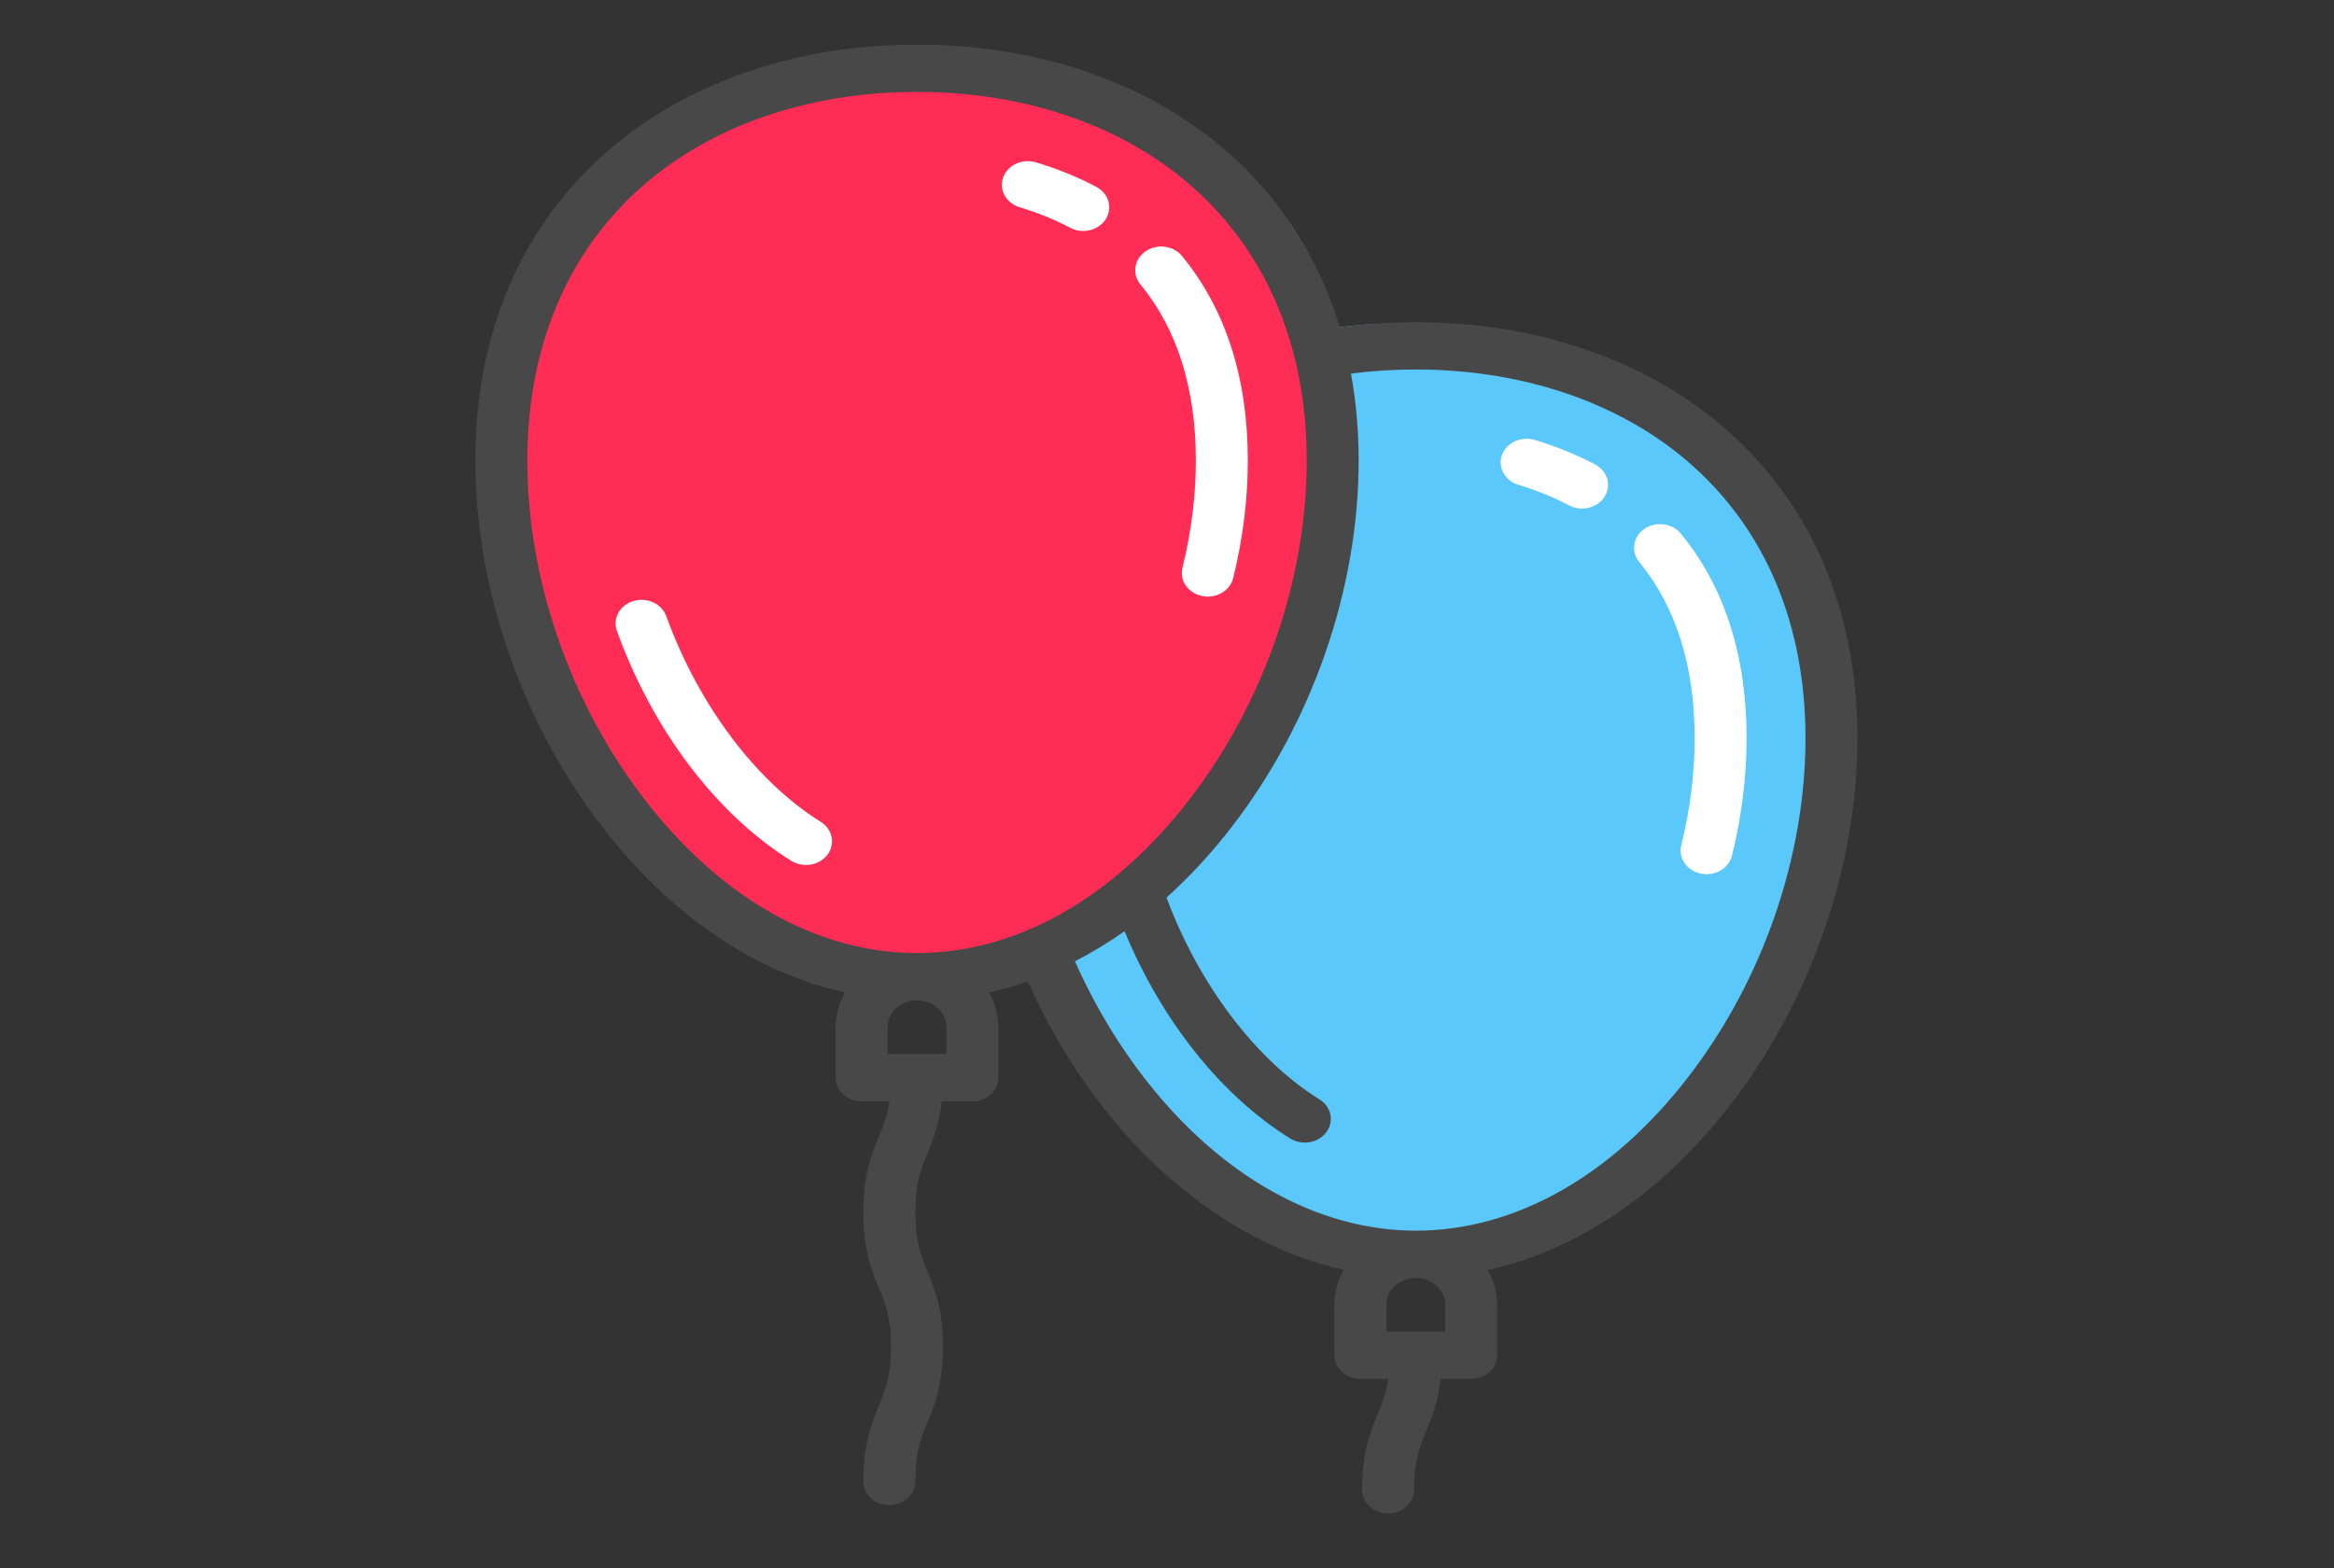 <?xml version="1.0" encoding="UTF-8"?>
<svg width="122px" height="82px" viewBox="0 0 122 82" version="1.1" xmlns="http://www.w3.org/2000/svg" xmlns:xlink="http://www.w3.org/1999/xlink">
    <rect x="0" y="0" width="122" height="82" fill="#333333" stroke="none"/>
    <!-- Generator: Sketch 41 (35326) - http://www.bohemiancoding.com/sketch -->
    <title>vendor-balloons</title>
    <desc>Created with Sketch.</desc>
    <defs></defs>
    <g id="Page-1" stroke="none" stroke-width="1" fill="none" fill-rule="evenodd">
        <g id="vendor-balloons">
            <g id="Group" transform="translate(24.568, 2.326)">
                <path d="M48.328,62.219 C60.638,62.219 70.617,51.557 70.617,38.405 C70.617,25.253 60.638,14.591 48.328,14.591 C36.019,14.591 27.8,25.253 27.8,38.405 C27.8,51.557 36.019,62.219 48.328,62.219 Z" id="Oval-2-Copy" fill="#5AC8FA"></path>
                <path d="M22.51,47.975 C34.82,47.975 44.799,37.314 44.799,24.162 C44.799,11.01 34.82,0.348 22.51,0.348 C10.2,0.348 1.981,11.01 1.981,24.162 C1.981,37.314 10.2,47.975 22.51,47.975 Z" id="Oval-2" fill="#FF2D55"></path>
                <path d="M28.733,8.511 C29.671,8.793 30.56,9.154 31.373,9.584 C31.588,9.697 31.822,9.751 32.053,9.751 C32.521,9.751 32.977,9.53 33.229,9.135 C33.605,8.544 33.385,7.787 32.736,7.444 C31.76,6.928 30.7,6.497 29.583,6.162 C28.871,5.948 28.103,6.3 27.868,6.949 C27.634,7.598 28.021,8.297 28.733,8.511 Z" id="Shape" fill="#FFFFFF"></path>
                <path d="M37.94,21.753 C37.94,23.599 37.705,25.485 37.241,27.359 C37.076,28.026 37.535,28.688 38.267,28.838 C38.367,28.859 38.468,28.868 38.567,28.868 C39.188,28.868 39.748,28.478 39.89,27.903 C40.398,25.851 40.656,23.782 40.656,21.753 C40.656,17.434 39.499,13.836 37.216,11.059 C36.767,10.512 35.916,10.401 35.315,10.811 C34.715,11.22 34.593,11.995 35.042,12.542 C36.965,14.881 37.94,17.98 37.94,21.753 L37.94,21.753 Z" id="Shape" fill="#FFFFFF"></path>
                <path d="M18.33,40.642 C14.955,38.545 11.937,34.524 10.257,29.886 C10.022,29.237 9.254,28.885 8.542,29.099 C7.83,29.313 7.443,30.013 7.678,30.661 C9.566,35.875 12.891,40.258 16.799,42.686 C17.033,42.832 17.3,42.901 17.563,42.901 C17.997,42.901 18.423,42.712 18.686,42.361 C19.109,41.797 18.949,41.027 18.33,40.642 L18.33,40.642 Z" id="Shape" fill="#FFFFFF"></path>
                <path d="M65.748,20.207 C61.614,16.539 55.821,14.519 49.437,14.519 C48.09,14.519 46.759,14.61 45.465,14.787 C44.387,11.223 42.437,8.143 39.676,5.692 C35.541,2.025 29.749,0.005 23.365,0.005 C16.981,0.005 11.188,2.025 7.054,5.692 C2.622,9.624 0.28,15.178 0.28,21.753 C0.28,28.45 2.689,35.42 6.89,40.877 C10.47,45.529 14.889,48.522 19.607,49.565 C19.29,50.107 19.11,50.725 19.11,51.381 L19.11,54.02 C19.11,54.703 19.718,55.257 20.468,55.257 L21.926,55.257 C21.815,56.018 21.603,56.534 21.369,57.103 C20.989,58.025 20.558,59.071 20.558,61.054 C20.558,63.038 20.989,64.084 21.369,65.008 C21.711,65.839 22.007,66.557 22.007,68.093 C22.007,69.628 21.711,70.347 21.369,71.178 C20.989,72.101 20.558,73.148 20.558,75.132 C20.558,75.815 21.166,76.369 21.916,76.369 C22.666,76.369 23.274,75.815 23.274,75.132 C23.274,73.596 23.57,72.878 23.912,72.047 C24.292,71.123 24.722,70.077 24.722,68.093 C24.722,66.109 24.292,65.063 23.912,64.139 C23.57,63.308 23.274,62.59 23.274,61.054 C23.274,59.52 23.57,58.803 23.912,57.972 C24.204,57.263 24.525,56.48 24.658,55.257 L26.261,55.257 C27.011,55.257 27.619,54.704 27.619,54.02 L27.619,51.381 C27.619,50.726 27.439,50.108 27.122,49.565 C27.807,49.414 28.485,49.222 29.156,48.989 C32.724,56.981 38.91,62.545 45.685,64.07 C45.364,64.615 45.182,65.236 45.182,65.896 L45.182,68.535 C45.182,69.218 45.79,69.772 46.54,69.772 L47.998,69.772 C47.888,70.533 47.675,71.048 47.441,71.617 C47.061,72.54 46.631,73.586 46.631,75.569 C46.631,76.252 47.239,76.806 47.989,76.806 C48.738,76.806 49.346,76.252 49.346,75.569 C49.346,74.035 49.642,73.317 49.984,72.486 C50.276,71.777 50.597,70.994 50.731,69.772 L52.334,69.772 C53.084,69.772 53.692,69.218 53.692,68.535 L53.692,65.896 C53.692,65.24 53.511,64.622 53.194,64.08 C57.913,63.037 62.331,60.043 65.912,55.392 C70.113,49.935 72.522,42.964 72.522,36.268 C72.522,29.692 70.18,24.138 65.748,20.207 L65.748,20.207 Z M9.113,39.456 C5.225,34.406 2.996,27.953 2.996,21.753 C2.996,15.861 5.054,10.92 8.949,7.465 C12.573,4.249 17.693,2.479 23.365,2.479 C29.037,2.479 34.157,4.249 37.781,7.465 C41.675,10.92 43.734,15.861 43.734,21.753 C43.734,27.953 41.504,34.406 37.616,39.456 C33.621,44.647 28.559,47.505 23.365,47.505 C18.17,47.505 13.109,44.647 9.113,39.456 L9.113,39.456 Z M24.904,51.381 L24.904,52.783 L21.826,52.783 L21.826,51.381 C21.826,50.608 22.516,49.979 23.365,49.979 C24.213,49.979 24.904,50.608 24.904,51.381 Z M50.976,65.895 L50.976,67.297 L47.898,67.297 L47.898,65.895 C47.898,65.122 48.589,64.494 49.437,64.494 C50.286,64.494 50.976,65.122 50.976,65.895 Z M63.689,53.971 C59.693,59.161 54.632,62.02 49.437,62.02 C45.776,62.02 42.112,60.566 38.841,57.816 C35.902,55.345 33.357,51.856 31.62,47.936 C32.504,47.483 33.37,46.959 34.213,46.363 C36.155,51.051 39.264,54.958 42.872,57.2 C43.106,57.345 43.372,57.415 43.636,57.415 C44.069,57.415 44.496,57.226 44.759,56.875 C45.181,56.311 45.022,55.541 44.402,55.156 C41.077,53.09 38.1,49.157 36.406,44.605 C37.616,43.516 38.766,42.272 39.84,40.877 C44.041,35.42 46.45,28.45 46.45,21.753 C46.45,20.176 46.314,18.659 46.048,17.208 C47.152,17.065 48.288,16.993 49.437,16.993 C55.109,16.993 60.229,18.763 63.853,21.979 C67.748,25.434 69.806,30.375 69.806,36.267 C69.806,42.468 67.577,48.92 63.689,53.971 L63.689,53.971 Z" id="Shape" fill="#484848"></path>
                <path d="M63.289,25.573 C62.839,25.026 61.988,24.915 61.388,25.324 C60.787,25.734 60.665,26.509 61.115,27.056 C63.037,29.395 64.012,32.494 64.012,36.267 C64.012,38.113 63.777,39.999 63.313,41.873 C63.148,42.54 63.608,43.202 64.339,43.352 C64.44,43.372 64.54,43.382 64.639,43.382 C65.26,43.382 65.82,42.992 65.963,42.417 C66.471,40.365 66.728,38.296 66.728,36.267 C66.728,31.948 65.571,28.35 63.289,25.573 L63.289,25.573 Z" id="Shape" fill="#FFFFFF"></path>
                <path d="M58.808,21.958 C57.833,21.443 56.772,21.011 55.656,20.676 C54.944,20.462 54.176,20.814 53.941,21.463 C53.706,22.112 54.093,22.811 54.805,23.025 C55.744,23.307 56.632,23.668 57.445,24.098 C57.66,24.211 57.894,24.265 58.125,24.265 C58.594,24.265 59.049,24.044 59.301,23.649 C59.678,23.058 59.457,22.301 58.808,21.958 L58.808,21.958 Z" id="Shape" fill="#FFFFFF"></path>
            </g>
        </g>
    </g>
</svg>